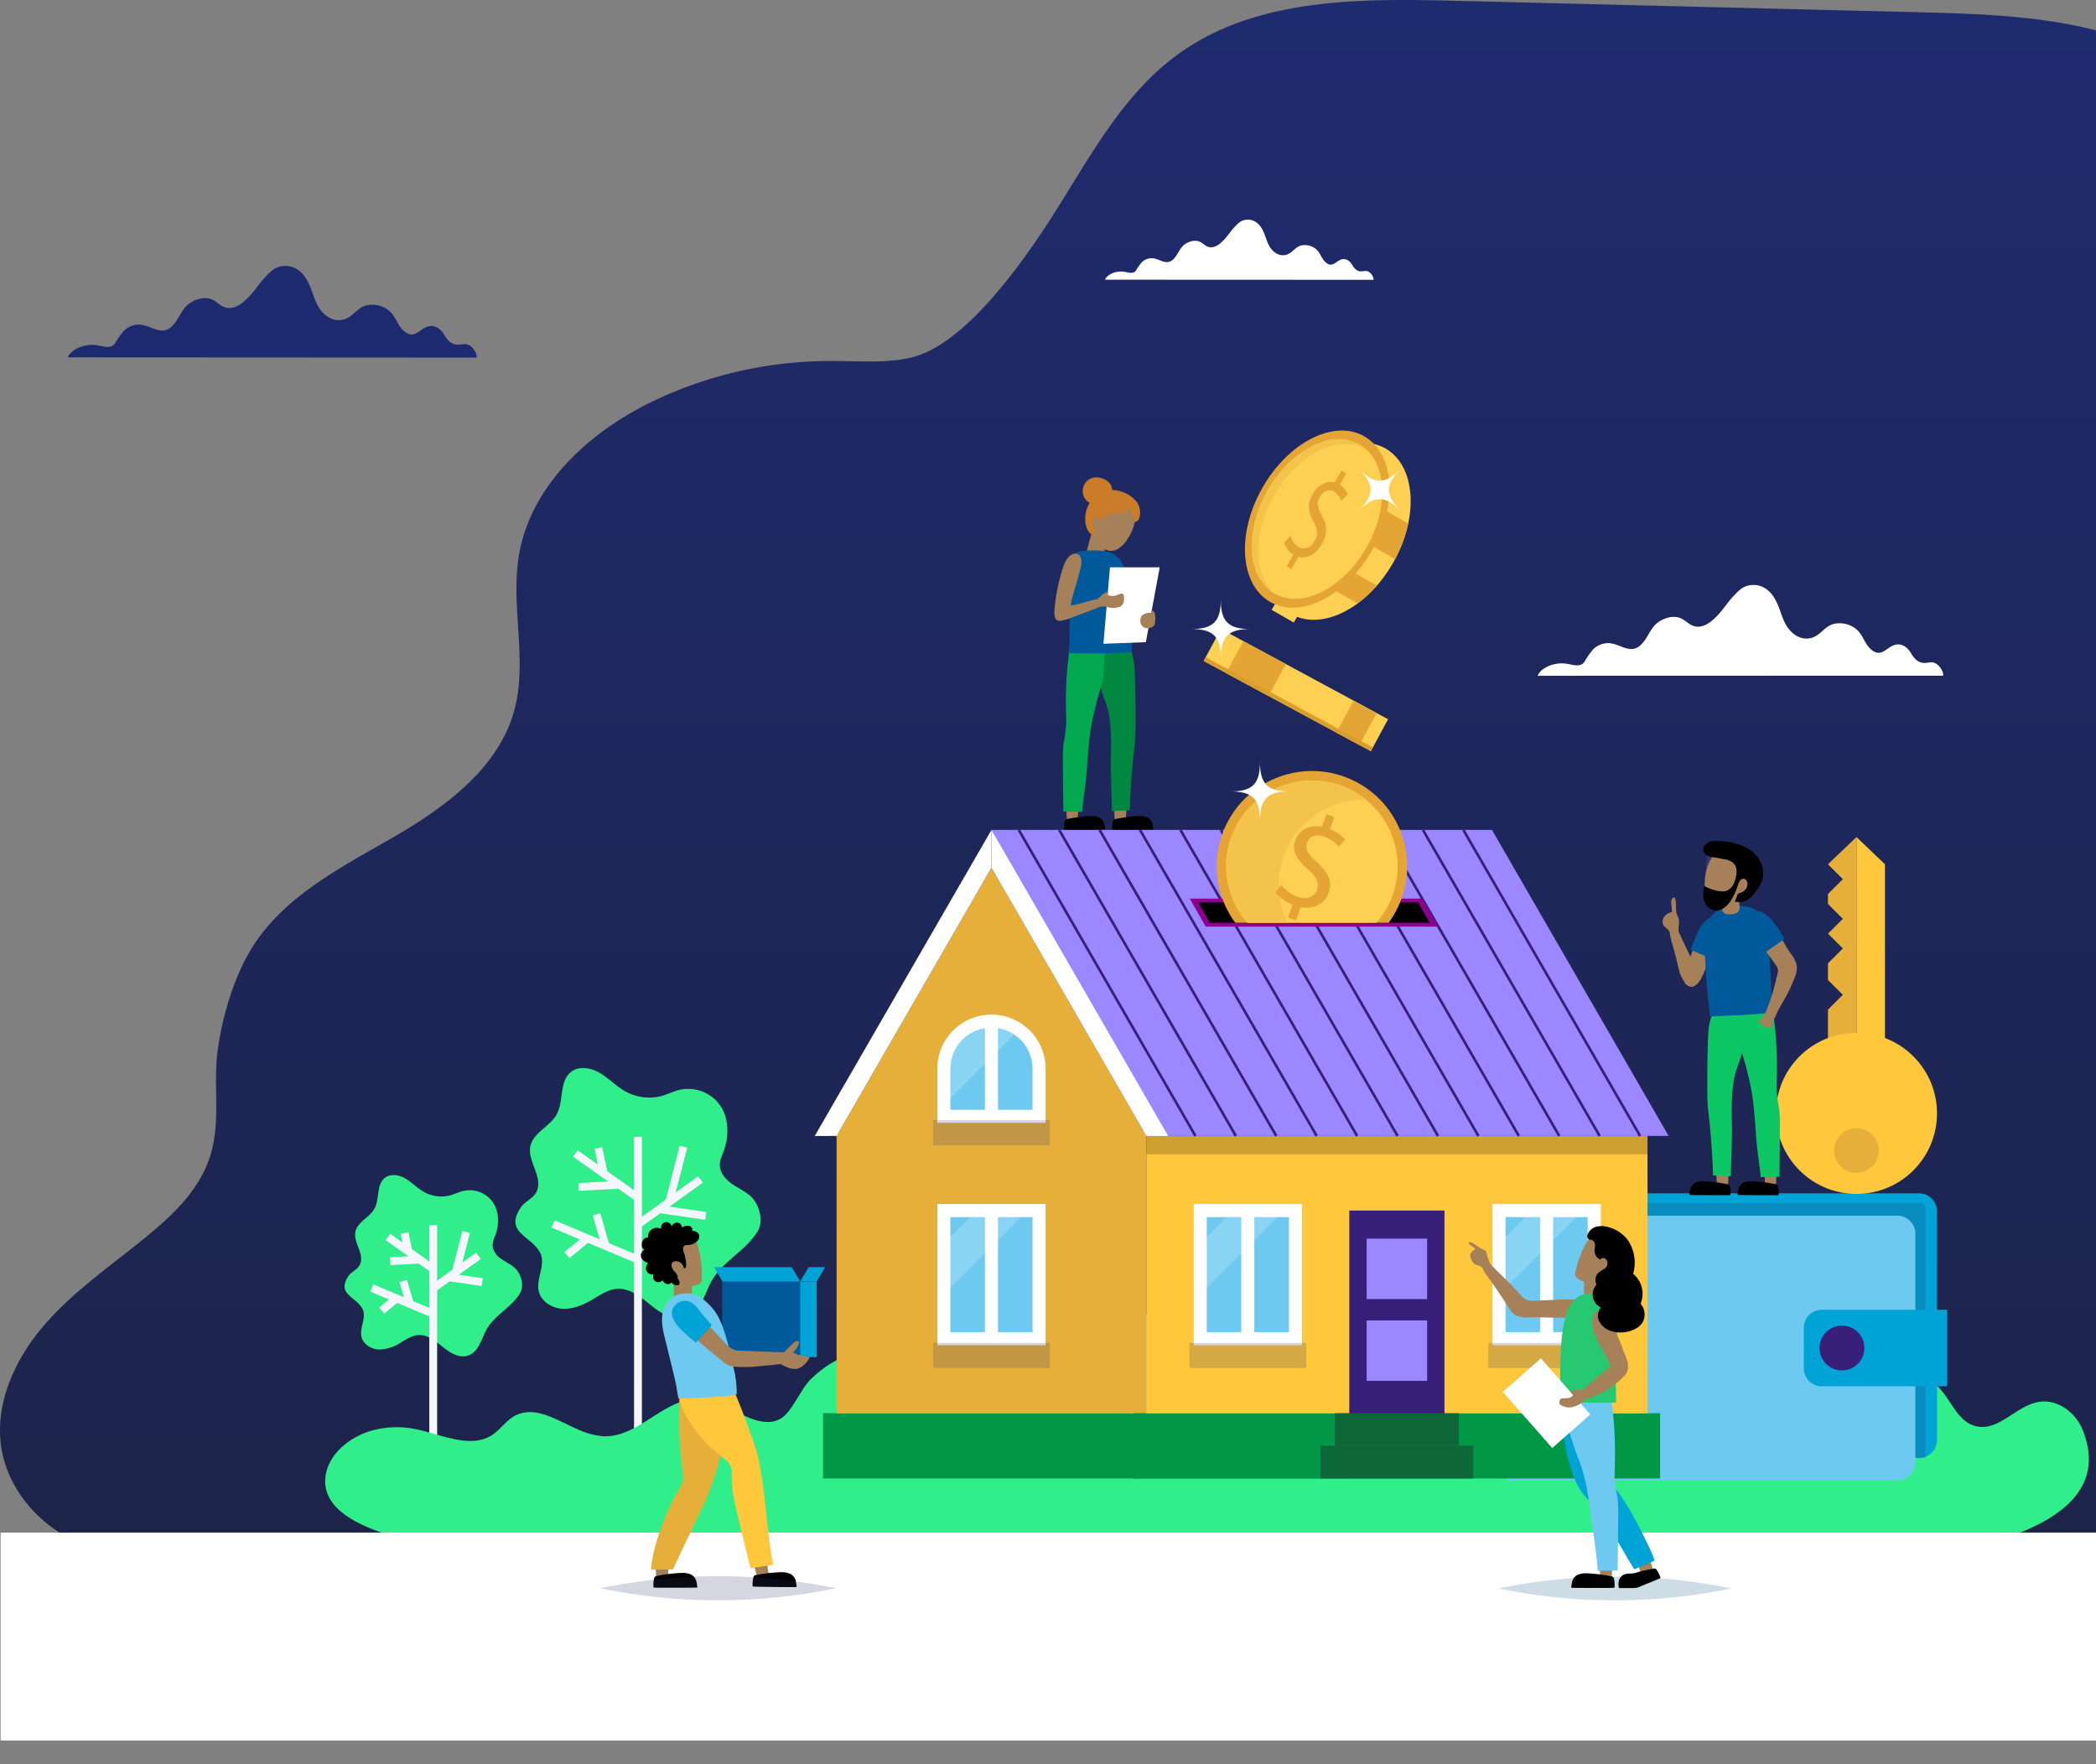 <svg xmlns="http://www.w3.org/2000/svg" width="802" height="675">
  <rect width="100%" height="100%" fill="#808080" stroke="none"/>
  <defs>
    <clipPath id="a">
      <path data-name="Rectangle 892" transform="translate(-5344 18544)" fill="#fff" stroke="#707070" d="M0 0h802v675H0z"/>
    </clipPath>
    <clipPath id="c">
      <path data-name="Path 1696" d="M743.267 562.706h-84.152l-2.4-76.066 83.087 12z" transform="translate(-656.71 -486.64)" fill="none"/>
    </clipPath>
    <clipPath id="d">
      <ellipse data-name="Ellipse 59" cx="36.446" cy="24.156" rx="36.446" ry="24.156" transform="rotate(-60.46 54.416 31.709)" fill="#fdd053"/>
    </clipPath>
    <linearGradient id="b" x1=".5" x2=".5" y2="1" gradientUnits="objectBoundingBox">
      <stop offset="0" stop-color="#04146a"/>
      <stop offset="1" stop-color="#020a35"/>
    </linearGradient>
  </defs>
  <g data-name="Mask Group 2" transform="translate(5344 -18544)" clip-path="url(#a)">
    <g transform="translate(-2721.777 19370.316)">
      <path data-name="Path 1657" d="M1108.19 652.574q.1-43.525.161-87.05c.08-52.883.16-105.777-1.913-158.614-1.237-31.59-3.436-63.821-15.44-93.063-1.787-4.33-3.837-8.671-7.17-11.958s-7.846-5.372-12.3-7.067c-26.607-10.137-55.723-10.961-84.2-11.672l-176.578-4.364c-36.469-.9-75.894-.928-105.376 20.514-24.237 17.57-37.054 46.366-54.017 70.98-10.515 15.222-29.78 41.04-48.5 45.14-10.045 2.2-20.48 1.145-30.765 1.214a157.251 157.251 0 00-65.892 14.592c-25.187 11.637-48.416 32.472-53 59.835-3.241 19.575 3.436 40.089-1.764 59.274-5.979 21.888-25.989 36.721-45.587 48.106s-40.982 22.037-53.6 40.891c-7.594 11.339-12.233 26.837-14.191 40.283-2.291 15.772 2.188 30.926-4.925 46.24-4.833 10.39-13.483 18.476-22.333 25.745-13.458 11.03-28.051 20.938-39.39 34.144s-19.231 30.742-16.035 47.854c2.485 13.47 11.729 25.2 23.492 32.22 14.317 8.533 33.216 10.606 49 16.036 21.247 7.25 45.449 8.121 67.67 9.026 89.65 3.654 179.369-5.807 268.984-.309 41.738 2.554 82.056 5.475 123.13 13.344 45.38 8.694 90.555 18.475 135.706 28.28 30.181 6.552 60.889 13.4 91.632 10.664s62.195-16.711 78.1-43.181C1106.479 877.4 1107.143 850 1107.36 824q.71-85.7.83-171.426z" transform="translate(-2876.882 -1104.82)" opacity=".79" fill="url(#b)"/>
      <path data-name="Path 1658" d="M-1878.711-567.781c.286-1.707-1.982-5.166-4.456-5.108-.985 0-1.947.275-2.932.229-2.612-.126-3.974-2.165-4.982-3.849s-3.012-3.608-5.566-3.184c-3.677.619-5.521 5.464-9.69 1.821-2.726-2.382-2.932-5.727-6.025-8.018a10.09 10.09 0 00-8.418-1.649c-3.711 1.145-5.1 4.822-9.049 5.464-4.387.71-7.537-2.623-8.934-5.028-1.7-2.921-2.291-6.071-3.78-9.037-1.34-2.749-4.055-6.426-8.9-6.346-4.1.069-5.91 2.657-7.914 4.719-2.623 2.68-8.018 12.3-14.157 11.145-2.382-.447-3.562-2.291-5.727-3.184-3.436-1.363-7.846.5-9.931 2.863s-2.9 5.189-5.246 7.411a5.429 5.429 0 01-2.291 1.374c-3.276.893-6.334-1.867-9.85-2.073a8.189 8.189 0 00-6.07 2.382 30.174 30.174 0 00-3.219 4.582 3.435 3.435 0 01-1.146 1.145c-1.546.825-3.711.126-5.6-.195-4.662-.8-9.965 1.34-11.282 4.582z" fill="#fff"/>
      <path data-name="Path 1659" d="M-2361.37-409.487h.206a14.891 14.891 0 0114.97 6.872c2.829 4.582 2.829 11.213 1.065 16.242-.676 1.936-1.7 3.837-1.661 5.887 0 2.852 2.1 5.3 4.4 6.975s4.971 2.852 7.147 4.685c3.5 2.955 5.4 9.633 2.875 13.745-4.765 7.743-14 11.568-18.166 20.044-2.291 4.708-3.894 10.641-8.785 12.6-4.673 1.81-9.759-1.145-13.676-4.318s-8.19-6.781-13.2-6.4c-3.241.241-6.071 2.153-8.865 3.814-3.562 2.119-7.514 3.94-11.66 3.814s-8.453-2.715-9.358-6.758c-1.088-4.845 2.8-10.217.55-14.65-3.322-6.563-13.882-7.674-7.445-17.341 1.844-2.772 5.395-3.436 6.437-7.1 1.523-5.452-3.975-10.938-2.726-16.459 1.145-5.154 7.434-7.4 10-12.027 2.863-5.143.916-12.771 5.589-16.356 3.127-2.394 7.72-1.512 11.087.516s6.116 4.994 9.541 6.93a18.923 18.923 0 0013.939 1.833c2.628-.784 5.09-2.033 7.736-2.548z" fill="#30ee89"/>
      <path data-name="Line 153" fill="none" stroke="#f5f5fe" stroke-miterlimit="10" stroke-width="3" d="M-2402.054-384.942l23.171 16.402"/>
      <path data-name="Line 154" fill="none" stroke="#f5f5fe" stroke-miterlimit="10" stroke-width="3" d="M-2393.257-387.084l2.039 9.816"/>
      <path data-name="Line 155" fill="none" stroke="#f5f5fe" stroke-miterlimit="10" stroke-width="3" d="M-2400.817-372.159l15.646-.836"/>
      <path data-name="Line 156" fill="none" stroke="#f5f5fe" stroke-miterlimit="10" stroke-width="3" d="M-2410.576-357.979l33.205 13.939"/>
      <path data-name="Line 157" fill="none" stroke="#f5f5fe" stroke-miterlimit="10" stroke-width="3" d="M-2393.968-361.69l3.493 12.153"/>
      <path data-name="Line 158" fill="none" stroke="#f5f5fe" stroke-miterlimit="10" stroke-width="3" d="M-2405.307-346.044l7.789-6.449"/>
      <path data-name="Line 159" fill="none" stroke="#f5f5fe" stroke-miterlimit="10" stroke-width="3" d="M-2378.115-357.819l23.916-17.192"/>
      <path data-name="Line 160" fill="none" stroke="#f5f5fe" stroke-miterlimit="10" stroke-width="3" d="M-2360.705-387.553l-5.452 21.144"/>
      <path data-name="Line 161" fill="none" stroke="#f5f5fe" stroke-miterlimit="10" stroke-width="3" d="M-2369.994-363.66l17.811 2.589"/>
      <path data-name="Line 162" fill="none" stroke="#f5f5fe" stroke-miterlimit="10" stroke-width="3" d="M-2378.115-391.276v122.042"/>
      <path data-name="Path 1660" d="M-2444.296-370.773h.15a10.812 10.812 0 0110.835 4.971c2.05 3.356 2.05 8.121.767 11.763a12.8 12.8 0 00-1.2 4.261 6.781 6.781 0 003.184 5.051c1.672 1.214 3.6 2.062 5.177 3.436 2.543 2.142 3.906 6.976 2.073 9.942-3.436 5.6-10.137 8.373-13.149 14.512-1.672 3.436-2.818 7.708-6.368 9.083s-7.067-.848-9.9-3.127-5.933-4.9-9.553-4.582c-2.291.172-4.4 1.558-6.414 2.76a16.034 16.034 0 01-8.442 2.76c-3-.092-6.116-1.97-6.781-4.891-.779-3.516 2.027-7.388.4-10.606-2.4-4.753-10.045-5.555-5.395-12.6 1.34-2 3.906-2.451 4.662-5.143 1.145-3.94-2.875-7.926-1.97-11.912.848-3.734 5.383-5.36 7.239-8.7 2.073-3.723.664-9.243 4.043-11.843 2.291-1.73 5.59-1.145 8.018.366s4.421 3.62 6.872 5.017a13.745 13.745 0 0010.091 1.317c1.911-.563 3.702-1.457 5.661-1.835z" fill="#30ee89"/>
      <path data-name="Line 163" fill="none" stroke="#f5f5fe" stroke-miterlimit="10" stroke-width="3" d="M-2473.79-353.008l16.769 11.878"/>
      <path data-name="Line 164" fill="none" stroke="#f5f5fe" stroke-miterlimit="10" stroke-width="3" d="M-2467.422-354.554l1.478 7.101"/>
      <path data-name="Line 165" fill="none" stroke="#f5f5fe" stroke-miterlimit="10" stroke-width="3" d="M-2472.896-343.753l11.328-.596"/>
      <path data-name="Line 166" fill="none" stroke="#f5f5fe" stroke-miterlimit="10" stroke-width="3" d="M-2479.964-333.479l24.042 10.091"/>
      <path data-name="Line 167" fill="none" stroke="#f5f5fe" stroke-miterlimit="10" stroke-width="3" d="M-2467.937-336.171l2.531 8.797"/>
      <path data-name="Line 168" fill="none" stroke="#f5f5fe" stroke-miterlimit="10" stroke-width="3" d="M-2476.15-324.843l5.635-4.673"/>
      <path data-name="Line 169" fill="none" stroke="#f5f5fe" stroke-miterlimit="10" stroke-width="3" d="M-2456.46-333.365l17.307-12.45"/>
      <path data-name="Line 170" fill="none" stroke="#f5f5fe" stroke-miterlimit="10" stroke-width="3" d="M-2443.861-354.898l-3.952 15.302"/>
      <path data-name="Line 171" fill="none" stroke="#f5f5fe" stroke-miterlimit="10" stroke-width="3" d="M-2450.584-337.603l12.886 1.878"/>
      <path data-name="Line 172" fill="none" stroke="#f5f5fe" stroke-miterlimit="10" stroke-width="3" d="M-2456.46-357.59v88.356"/>
      <path data-name="Path 1661" d="M-2401.035-279.359a27.84 27.84 0 009.85 2.6c13.321.458 22.885-14.432 36.229-14.329 10.057.069 22.2 12.874 31.418 7.594 4.33-2.474 7.686-11.316 11.454-14.993 4.478-4.364 9.7-8.018 16.035-9.553 24.179-5.91 46.331 20.113 71.129 17.112 12.13-1.466 22.037-9.736 29.574-18.693 4.307-5.108 8.155-10.606 13.252-15.051s11.786-7.789 18.762-7.388c13.424.779 21.35 14.065 32.655 20.835a36.951 36.951 0 0031.521 2.634c6.036-2.291 11.213-6.22 16.894-9.232 13.367-7.09 31.12-8.819 43.766-.664 12.072 7.789 19.85 30.765 36.16 30.8 15.073 0 24.34-19.4 39.379-18.418 13.917.9 20.846 18.75 34.717 20.193 16.127 1.684 30.926-19.918 44.67-12.015 7.514 4.3 9.163 15.7 17.834 17.41s15.257-8.281 24.053-9.45c7.078-.928 13.745 4.364 16.265 10.583 19.38 47.339-81.323 51.944-108.572 51.944s-52.253-3.287-71.347-8.728c-29.6 18.475-88.75 31.074-156.919 31.074-68.46 0-127.837-12.714-157.3-31.326-19.208 5.59-44.5 8.98-72.217 8.98-22.553 0-45.518-1.97-67.3-7.628-12.531-3.253-39.218-8.888-38.714-24.9.286-9.163 8.945-16.677 18.464-19.128a36.045 36.045 0 0115.371-.538c10.171 1.867 21.362 7.892 29.918 2.463 3.322-2.108 5.429-5.647 8.946-7.491 7.72-3.929 15.692 1.695 24.053 5.303z" fill="#30ee89"/>
      <path data-name="Path 1662" d="M-2439.836-689.502c.286-1.73-2-5.212-4.49-5.154-1 0-1.959.275-2.955.229-2.634-.126-4.009-2.188-5.017-3.883s-3.047-3.642-5.612-3.207c-3.7.619-5.567 5.509-9.77 1.844-2.749-2.4-2.967-5.727-6.082-8.086a10.171 10.171 0 00-8.487-1.661c-3.745 1.145-5.143 4.868-9.163 5.509-4.421.71-7.594-2.646-9-5.074-1.707-2.944-2.291-6.116-3.814-9.163-1.352-2.772-4.089-6.483-8.968-6.4-4.135.069-5.956 2.68-8.018 4.765-2.634 2.7-8.121 12.4-14.272 11.236-2.394-.458-3.6-2.36-5.727-3.219-3.436-1.374-7.915.515-10.011 2.886s-2.921 5.234-5.292 7.479a5.474 5.474 0 01-2.291 1.386c-3.31.9-6.391-1.878-9.931-2.085a8.247 8.247 0 00-6.116 2.4 30.432 30.432 0 00-3.242 4.582 3.434 3.434 0 01-1.145 1.145c-1.558.836-3.734.126-5.647-.195-4.708-.813-10.045 1.352-11.374 4.582z" fill="#04146a" opacity=".8"/>
      <path data-name="Path 1663" d="M-2096.678-719.251c.188-1.136-1.316-3.423-2.949-3.385-.654 0-1.286.181-1.941.15-1.73-.083-2.633-1.437-3.3-2.55s-2-2.392-3.686-2.106c-2.43.406-3.656 3.618-6.417 1.211-1.8-1.58-1.948-3.761-3.994-5.311a6.68 6.68 0 00-5.574-1.091c-2.46.752-3.378 3.2-6.018 3.618-2.9.466-4.988-1.738-5.913-3.333-1.121-1.933-1.5-4.017-2.505-6.018-.888-1.82-2.686-4.258-5.89-4.2-2.716.045-3.912 1.76-5.266 3.129-1.73 1.775-5.334 8.147-9.373 7.38-1.572-.3-2.362-1.55-3.761-2.114-2.257-.9-5.2.339-6.575 1.9s-1.918 3.438-3.475 4.912a3.6 3.6 0 01-1.5.91c-2.174.594-4.2-1.234-6.522-1.369a5.416 5.416 0 00-4.017 1.58 19.99 19.99 0 00-2.129 3.009 2.255 2.255 0 01-.752.752c-1.023.549-2.452.083-3.709-.128-3.092-.534-6.6.888-7.47 3.009z" fill="#fff"/>
      <path data-name="Rectangle 864" fill="#fff" d="M-1770.6-160.322h-851.399v-79.582h851.399z"/>
      <path data-name="Path 1664" d="M-2191.474-511.542c0-1.145.332-7.3.641-7.3h-4.765a15.507 15.507 0 00-.218 3.814c0 1.26.206 2.485.206 3.745a38.974 38.974 0 014.123-.137.911.911 0 00.013-.122z" fill="#a58058"/>
      <path data-name="Path 1665" d="M-2180.993-508.816c.218 0-.172-1.878-.206-2.027a3.769 3.769 0 00-2.142-2.749 7.892 7.892 0 00-3.2-.481 55.829 55.829 0 00-8.865 1.145 1.066 1.066 0 00-.962.779 10.376 10.376 0 00-.218 3.367c.004.115 12.478.035 15.593-.034z"/>
      <path data-name="Path 1666" d="M-2188.541-537.096q.1-.962.206-1.913c.172-1.512.344-3.024.447-4.582.138-2.016.138-4.032.149-6.048 0-4.582 0-9.072-.126-13.6-.138-4.055 0-8.545-1.031-12.485-.447-1.752-1.718-4.135-3.562-4.753a5.463 5.463 0 00-1.844-.172l-5.234.092a4.581 4.581 0 00-2.99.767c-1.821 1.6.2 6.723.619 8.693.607 2.818.344 5.876 1.077 8.591.79 2.944 2.165 5.647 2.737 8.671 1.271 6.678 1.031 13.516.894 20.273 0 1.443.47 17.6.47 17.6l6.781-.332s.069-2.107.092-2.863c0-1.352.126-2.7.206-4.055q.388-6.924 1.109-13.884z" fill="#018840"/>
      <path data-name="Path 1667" d="M-2209.857-512.252c0-1.145.332-7.216.641-7.216h-4.719a15.349 15.349 0 00-.217 3.78c0 1.237.206 2.451.206 3.711a38.545 38.545 0 014.089-.138z" fill="#a58058"/>
      <path data-name="Path 1668" d="M-2206.058-536.11c.286-3.78.618-7.571 1.2-11.316a122.479 122.479 0 013.516-14.672 37.545 37.545 0 001.26-5.223 36.337 36.337 0 00.263-3.631l.183-4.856a18.015 18.015 0 00-.435-5.956c-1.042-3.436-3.608-4.582-6.987-4.227-5.922.641-5.9 7.376-6.414 11.82a139.089 139.089 0 00-.9 15.371q0 3.849.137 7.7a48.18 48.18 0 01-.985 9.072 47.43 47.43 0 00-.3 7.113c0 6.38.183 19.128.183 19.128l7.17.137c.309-4.089 1.065-8.132 1.455-12.21.28-2.775.475-5.524.654-8.25z" fill="#02a951"/>
      <path data-name="Path 1669" d="M-2199.423-508.816c.218 0-.172-1.878-.206-2.027a3.769 3.769 0 00-2.142-2.749 7.892 7.892 0 00-3.2-.481 55.827 55.827 0 00-8.865 1.145 1.066 1.066 0 00-.962.779 10.377 10.377 0 00-.218 3.367c.004.115 12.478.035 15.593-.034z"/>
      <path data-name="Path 1670" d="M-2199.893-614.387a.468.468 0 01-.092.218.458.458 0 01-.263.115 17.09 17.09 0 01-6.323-.47q.848-3.642 1.879-7.239a.355.355 0 01.1-.2.344.344 0 01.263 0q1.6.286 3.207.607c.9.183 1.81.286 2.7.492a33.654 33.654 0 00-.79 3.322q-.314 1.575-.681 3.155z" fill="#a58058"/>
      <path data-name="Path 1671" d="M-2189.102-576.787q-6.208.4-12.439.492c-.893 0-11.569 0-11.569-.092 0-3.963.2-7.915.126-11.889-.08-4.284-.309-8.556-.55-12.828a34.98 34.98 0 01.424-9.369 6.7 6.7 0 012.417-4.135c1.546-1.065 3.608-.985 5.4-1.065a25.91 25.91 0 016.964.47c4.249.985 6.345 5.2 7.411 9.06a64.134 64.134 0 011.73 15.406v7.136q.074 3.427.086 6.814z" fill="#00599a"/>
      <path data-name="Path 1672" d="M-2183.776-580.609l-16.242.619 2.508-29.253h19.036z" fill="#fff"/>
      <path data-name="Path 1673" d="M-2180.168-590.311a13.969 13.969 0 01-.114 2.291 2.222 2.222 0 01-1.306 1.787 4.34 4.34 0 01-1.145.241 2.715 2.715 0 01-1.546-.137 2.886 2.886 0 01-1.535-3.219 2.383 2.383 0 01.481-1.375 4.341 4.341 0 013.436-1.054h.115l.252-1.145a3.138 3.138 0 011.036.93 3.436 3.436 0 01.252 1.443.389.389 0 01.074.238z" fill="#a58058"/>
      <path data-name="Path 1674" d="M-2209.49-606.174c-.756 2.9-1.649 5.727-2.463 8.625-.08.263-.607 2.886-.687 2.9l.825-.137a34.665 34.665 0 003.608-.779c1.626-.458 3.242-.962 4.9-1.294a2.738 2.738 0 011.386 0 1.432 1.432 0 01.962 1.306 1.89 1.89 0 01-.779 1.432 5.588 5.588 0 01-1.512.756l-8.533 3.23a19.217 19.217 0 01-4.822 1.363c-2.749.275-2.2-3.894-2-5.578a69.65 69.65 0 013.435-15.681 9.425 9.425 0 011.97-3.287c.848-.871 2.4-1.615 3.562-.871 1.512.962 1.306 3.184 1 4.7-.245 1.092-.52 2.169-.852 3.315z" fill="#a58058"/>
      <path data-name="Path 1675" d="M-2195.585-598.363a4.58 4.58 0 00.951-.3 5.266 5.266 0 011.237-.492 1.031 1.031 0 011.145.5 1.416 1.416 0 01.08.458 7.853 7.853 0 01-.08 2.142 2.647 2.647 0 01-1.145 1.741 3.175 3.175 0 01-.687.275 8.361 8.361 0 01-2.84.332 18.894 18.894 0 01-2.749-.573 10.094 10.094 0 00-2.291.355 17.169 17.169 0 00-.481-2.291l-.332-.7a5.231 5.231 0 001.145-.676 13.122 13.122 0 011.535-1.466 7.684 7.684 0 011.821-.813 8.59 8.59 0 00-.057 1.226 4.582 4.582 0 002.748.282z" fill="#a58058"/>
      <path data-name="Path 1676" d="M-2194.603-616.197a5.383 5.383 0 01-2.68.653 5.955 5.955 0 01-3.894-1.844 14.418 14.418 0 01-3.173-5.968c-.756-2.554-.825-5.532.79-7.777a8.75 8.75 0 015.4-3.264 11.133 11.133 0 015.727.309l.47.172a7.01 7.01 0 013.528 2.829c.951 1.661.538 3.917.1 5.727a17.175 17.175 0 01-2.531 5.372 10.619 10.619 0 01-3.732 3.791z" fill="#a58058"/>
      <path data-name="Path 1677" d="M-2200.946-638.051a13.37 13.37 0 012.062-.6 10.8 10.8 0 015.234.286 12.209 12.209 0 016.54 4.3 7.193 7.193 0 01.848 5.853 1.9 1.9 0 01-.825 1.237c-.241.16-1.02.424-1.145.733a4.147 4.147 0 00-.286-2.726 21.586 21.586 0 00-1.294-2 2.841 2.841 0 01-.47-1.8 3.963 3.963 0 01-2.394 2.612 16.189 16.189 0 01-3.047.206 9.988 9.988 0 00-5.406 2.5.6.6 0 01-.355.172.436.436 0 01-.367-.309 2.489 2.489 0 01-.08-.5 1.145 1.145 0 00-.412-.756c-.894-.641-1.386.607-1.5 1.248a5.727 5.727 0 00.092 2.944 10.314 10.314 0 01.481 1.672c0 .321.183 1.145-.057 1.432s-.561.1-.825 0a5.3 5.3 0 01-2.291-2.863 11.214 11.214 0 01.939-9.06 9.45 9.45 0 014.558-4.581z" fill="#cb7c29"/>
      <path data-name="Path 1678" d="M-2205.917-634.282c3.253 2.142 9.61-1.019 9.163-5.051-.367-3.161-4.582-4.856-7.308-4.146a5.212 5.212 0 00-2.291 8.8 3.648 3.648 0 00.435.4z" fill="#cb7c29"/>
      <path data-name="Path 1679" d="M-2038.965-369.719h151.032a6.872 6.872 0 016.872 6.872v87.508a6.872 6.872 0 01-6.872 6.872h-157.904v-94.382a6.872 6.872 0 016.872-6.87z" fill="#00a3d5"/>
      <path data-name="Path 1680" d="M-1887.949-366.101h-151.553a2.486 2.486 0 100 4.96h143.289v92.674h10.744v-95.148a2.486 2.486 0 00-2.474-2.485z" fill="#303672" opacity=".2"/>
      <path data-name="Path 1681" d="M-2045.837-361.14h149.634a6.872 6.872 0 016.872 6.872v87.508a6.872 6.872 0 01-6.872 6.872h-149.634z" fill="#6dc9f0"/>
      <path data-name="Path 1682" d="M-1925.158-325.152h48v29.276h-48a6.872 6.872 0 01-6.872-6.872v-15.532a6.872 6.872 0 016.872-6.872z" fill="#00a3d5"/>
      <circle data-name="Ellipse 55" cx="8.579" cy="8.579" r="8.579" transform="translate(-1926.005 -319.093)" fill="#381f7a"/>
      <path data-name="Rectangle 865" fill="#009747" d="M-2307.307-285.579h201.383v24.97h-201.383z"/>
      <path data-name="Path 1683" d="M-2242.855-494.304l-59.263 102.64h118.525z" fill="#e6af3a"/>
      <path data-name="Rectangle 866" fill="#e6af3a" d="M-2302.118-392.902h118.525v107.381h-118.525z"/>
      <path data-name="Rectangle 867" fill="#009747" d="M-2188.404-285.579h201.383v24.97h-201.383z"/>
      <path data-name="Rectangle 868" fill="#ffc73c" d="M-2183.593-391.665h191.762v106.144h-191.762z"/>
      <path data-name="Rectangle 869" fill="#381f7a" d="M-2105.935-363.122h36.424v80.647h-36.424z"/>
      <path data-name="Rectangle 870" fill="#6dc9f0" stroke="#fff" stroke-miterlimit="10" stroke-width="5" d="M-2162.976-363.122h36.424v49.023h-36.424z"/>
      <path data-name="Rectangle 871" fill="#303672" opacity=".2" d="M-2167.099-312.484h44.67v9.621h-44.67z"/>
      <path data-name="Line 173" fill="none" stroke="#fff" stroke-miterlimit="10" stroke-width="5" d="M-2144.764-363.122v49.034"/>
      <path data-name="Path 1684" d="M-2162.976-350.523l12.6-12.6h19.472l-31.728 31.727z" fill="#fff" opacity=".2"/>
      <path data-name="Rectangle 872" fill="#6dc9f0" stroke="#fff" stroke-miterlimit="10" stroke-width="5" d="M-2261.067-363.122h36.424v49.023h-36.424z"/>
      <path data-name="Rectangle 873" fill="#303672" opacity=".2" d="M-2265.191-312.484h44.67v9.621h-44.67z"/>
      <path data-name="Line 174" fill="none" stroke="#fff" stroke-miterlimit="10" stroke-width="5" d="M-2242.856-363.122v49.034"/>
      <path data-name="Path 1685" d="M-2261.068-350.523l12.6-12.6h19.47l-31.727 31.727z" fill="#fff" opacity=".2"/>
      <path data-name="Rectangle 874" fill="#6dc9f0" stroke="#fff" stroke-miterlimit="10" stroke-width="5" d="M-2048.654-363.122h36.424v49.023h-36.424z"/>
      <path data-name="Rectangle 875" fill="#303672" opacity=".2" d="M-2052.777-312.484h44.67v9.621h-44.67z"/>
      <path data-name="Line 175" fill="none" stroke="#fff" stroke-miterlimit="10" stroke-width="5" d="M-2030.442-363.122v49.034"/>
      <path data-name="Path 1686" d="M-2048.654-350.523l12.6-12.6h19.472l-31.728 31.727z" fill="#fff" opacity=".2"/>
      <path data-name="Rectangle 876" fill="#9b87ff" d="M-2099.292-352.378h23.137v23.137h-23.137z"/>
      <path data-name="Rectangle 877" fill="#9b87ff" d="M-2099.292-321.086h23.137v23.137h-23.137z"/>
      <path data-name="Rectangle 878" fill="#0e6738" d="M-2111.433-285.579h47.419v12.531h-47.419z"/>
      <path data-name="Rectangle 879" fill="#0e6738" d="M-2116.931-273.14h58.415v12.531h-58.415z"/>
      <path data-name="Rectangle 880" opacity=".2" d="M-2183.593-391.665h191.762v7.021h-191.762z"/>
      <path data-name="Path 1687" d="M-2242.856-435.602h0a18.212 18.212 0 0118.212 18.212v18.212h-36.424v-18.212a18.212 18.212 0 0118.212-18.212z" fill="#6dc9f0" stroke="#fff" stroke-miterlimit="10" stroke-width="5"/>
      <path data-name="Rectangle 881" fill="#303672" opacity=".2" d="M-2265.191-397.713h44.67v9.621h-44.67z"/>
      <path data-name="Line 176" fill="none" stroke="#fff" stroke-miterlimit="10" stroke-width="5" d="M-2242.856-435.602v36.424"/>
      <path data-name="Path 1688" d="M-2259.737-424.4a18.1 18.1 0 00-1.329 5.429l.275 15.1 28.394-28.383a18.119 18.119 0 00-10.515-3.345 18.155 18.155 0 00-7.01 1.4z" fill="#fff" opacity=".2"/>
      <path data-name="Path 1689" d="M-2051.346-508.759h-191.51l59.263 117.094h199.848z" fill="#9b87ff"/>
      <path data-name="Path 1690" d="M-2302.118-391.665l59.263-102.639v-14.455l-67.613 117.094z" fill="#fff"/>
      <path data-name="Path 1691" d="M-2183.593-391.665l-59.263-102.639v-14.455l67.6 117.094z" fill="#fff"/>
      <path data-name="Line 177" fill="none" stroke="#381f7a" stroke-miterlimit="10" d="M-2232.41-508.759l67.601 117.094"/>
      <path data-name="Line 178" fill="none" stroke="#381f7a" stroke-miterlimit="10" d="M-2216.947-508.759l67.613 117.094"/>
      <path data-name="Line 179" fill="none" stroke="#381f7a" stroke-miterlimit="10" d="M-2201.484-508.759l67.613 117.094"/>
      <path data-name="Line 180" fill="none" stroke="#381f7a" stroke-miterlimit="10" d="M-2186.01-508.759l67.601 117.094"/>
      <path data-name="Line 181" fill="none" stroke="#381f7a" stroke-miterlimit="10" d="M-2170.547-508.759l67.601 117.094"/>
      <path data-name="Line 182" fill="none" stroke="#381f7a" stroke-miterlimit="10" d="M-2155.084-508.759l67.613 117.094"/>
      <path data-name="Line 183" fill="none" stroke="#381f7a" stroke-miterlimit="10" d="M-2139.621-508.759l67.613 117.094"/>
      <path data-name="Line 184" fill="none" stroke="#381f7a" stroke-miterlimit="10" d="M-2124.147-508.759l67.601 117.094"/>
      <path data-name="Line 185" fill="none" stroke="#381f7a" stroke-miterlimit="10" d="M-2108.684-508.759l67.613 117.094"/>
      <path data-name="Line 186" fill="none" stroke="#381f7a" stroke-miterlimit="10" d="M-2093.221-508.759l67.613 117.094"/>
      <path data-name="Line 187" fill="none" stroke="#381f7a" stroke-miterlimit="10" d="M-2077.747-508.759l67.601 117.094"/>
      <path data-name="Line 188" fill="none" stroke="#381f7a" stroke-miterlimit="10" d="M-2062.284-508.759l67.613 117.094"/>
      <path data-name="Path 1692" d="M-2071.929-471.774h-88.94l-6.116-10.7h88.94z" fill="#8b018d"/>
      <path data-name="Path 1693" d="M-2075.158-473.252h-84.152l-4.433-7.754h84.152z"/>
      <g data-name="Group 812" transform="translate(-2161.716 -549.317)" clip-path="url(#c)">
        <circle data-name="Ellipse 56" cx="36.446" cy="36.446" r="36.446" transform="rotate(-69.98 51.838 41.858)" fill="#e5a535"/>
        <circle data-name="Ellipse 57" cx="32.804" cy="32.804" r="32.804" transform="rotate(-69.98 52.618 37.434)" fill="#fdd053"/>
        <path data-name="Path 1694" d="M30.753 50.535a32.8 32.8 0 0131.43-21.568 32.8 32.8 0 10-21.224 58.255 32.8 32.8 0 01-10.206-36.687z" fill="#f4c34b"/>
        <path data-name="Path 1695" d="M32.323 74.036l1.775-4.879a15 15 0 01-6.62-4.822l2.291-2.806a13.744 13.744 0 006.2 4.582c3.436 1.248 6.472.115 7.468-2.646s-.321-4.982-3.367-7.731c-4.215-3.734-6.46-7.067-4.925-11.259 1.466-4.009 5.418-6.013 10.125-5.12l1.775-4.879 3 1.145-1.6 4.662a13.744 13.744 0 015.658 3.974l-2.371 2.749a12.425 12.425 0 00-5.486-3.86c-3.722-1.352-5.933.355-6.632 2.291-.916 2.508.412 4.421 3.986 7.686 4.238 3.837 5.83 7.262 4.261 11.568-1.386 3.814-5.349 6.426-10.629 5.429L35.4 75.148z" fill="#e5a535"/>
      </g>
      <ellipse data-name="Ellipse 58" cx="36.446" cy="24.156" rx="36.446" ry="24.156" transform="rotate(-60.46 -1592.154 1542.414)" fill="#fdd053"/>
      <g data-name="Group 813" transform="translate(-2149.091 -666.655)" clip-path="url(#d)" fill="#e5a535">
        <path data-name="Rectangle 882" d="M50.335 31.844l24.98 14.348-7.114 12.385-24.98-14.348z"/>
        <path data-name="Rectangle 883" d="M37.128 54.892l24.98 14.348-4.781 8.323-24.98-14.348z"/>
      </g>
      <path data-name="Rectangle 884" fill="#fdd053" d="M-2099.226-656.369l8.46 4.859-36.42 63.405-8.46-4.859z"/>
      <ellipse data-name="Ellipse 60" cx="36.446" cy="24.156" rx="36.446" ry="24.156" transform="rotate(-60.46 -1600.199 1547.044)" fill="#e5a535"/>
      <ellipse data-name="Ellipse 61" cx="32.804" cy="21.74" rx="32.804" ry="21.74" transform="rotate(-60.46 -1599.947 1542.711)" fill="#fdd053"/>
      <path data-name="Path 1697" d="M-2134.788-636.562c8.934-15.761 24.637-23.733 35.083-17.822l.447.275a14.725 14.725 0 00-3-2.291c-10.435-5.9-26.149 2.119-35.072 17.857-8.8 15.532-7.731 32.816 2.291 38.943-7.583-7.33-7.732-22.862.251-36.962z" fill="#f4c34b"/>
      <path data-name="Path 1698" d="M-2129.931-609.611l2.554-4.513a7.742 7.742 0 01-3.436-4.582l2.405-2.589a7.146 7.146 0 003.184 4.341c2.108 1.145 4.582.16 6.013-2.382s1.145-4.581-.332-7.216c-2-3.5-2.715-6.62-.5-10.515 2.108-3.711 5.452-5.544 8.556-4.662l2.566-4.524 1.844 1.042-2.463 4.341a6.986 6.986 0 012.967 3.745l-2.417 2.531a6.391 6.391 0 00-2.875-3.642c-2.291-1.294-4.307.275-5.326 2.073-1.317 2.291-.882 4.112.79 7.182a9.93 9.93 0 010 10.79c-2 3.528-5.509 5.922-8.991 4.948l-2.634 4.65z" fill="#e5a535"/>
      <path data-name="Rectangle 885" fill="#fdd053" d="M-2155.064-585.636l63.969 34.516-6.603 12.237-63.969-34.516z"/>
      <path data-name="Rectangle 886" fill="#e5a535" d="M-2146.48-581.005l16.259 8.773-6.603 12.237-16.259-8.773z"/>
      <path data-name="Rectangle 887" fill="#e5a535" d="M-2104.299-558.246l8.851 4.776-6.603 12.237-8.851-4.776z"/>
      <path data-name="Rectangle 888" fill="#da9f2b" d="M-2160.88-574.859l63.969 34.516-.783 1.451-63.969-34.516z"/>
      <path data-name="Path 1699" d="M-2140.11-512.252c0-8.338-2.9-11.236-11.236-11.236 8.339 0 11.236-2.9 11.236-11.236 0 8.339 2.9 11.236 11.236 11.236-8.342-.035-11.236 2.863-11.236 11.236z" fill="#fff"/>
      <path data-name="Path 1700" d="M-2155.107-574.392c0-8.339-2.9-11.236-11.236-11.236 8.339 0 11.236-2.9 11.236-11.236 0 8.338 2.9 11.236 11.236 11.236-8.349.014-11.236 2.912-11.236 11.236z" fill="#fff"/>
      <path data-name="Path 1701" d="M-2086.349-630.926c-5.9-5.9-9.988-5.9-15.887 0 5.9-5.9 5.9-9.988 0-15.887 5.9 5.9 9.988 5.9 15.887 0-5.899 5.899-5.899 9.999 0 15.887z" fill="#fff"/>
      <path data-name="Path 1702" d="M-2366.673-221.792c0-1.271.355-7.777.687-7.777h-5.086a16.541 16.541 0 00-.229 4.066c.057 1.34.218 2.646.229 4a41.562 41.562 0 014.4-.138s-.001-.082-.001-.151z" fill="#a58058"/>
      <path data-name="Path 1703" d="M-2354.394-247.529c1.271-2.623 2.486-5.269 3.551-8.018v-.137c3.745-9.679 6.093-19.815 8.224-29.952.607-2.9 1.145-5.143.241-8.018a9.7 9.7 0 00-3.94-5.326 14.375 14.375 0 00-10.308-2.05c-6.288 1.248-5.635 8.464-5.727 13.286a149.8 149.8 0 00.481 16.585q.344 4.135.87 8.258a7.879 7.879 0 010 3.436 12.757 12.757 0 01-1.478 3.1 75.913 75.913 0 00-6.437 13.745 72.218 72.218 0 00-4 14.512c0 .2-.229 2.394-.2 2.394l8.018-.092a.515.515 0 00.6-.389c2.291-5.028 4.582-9.977 7.044-14.89.942-2.149 2.019-4.29 3.061-6.444z" fill="#e6af3a"/>
      <path data-name="Path 1704" d="M-2355.494-218.848c.241 0-.183-2-.218-2.165a4.019 4.019 0 00-2.291-2.932 8.421 8.421 0 00-3.436-.516 59.6 59.6 0 00-9.461 1.146 1.146 1.146 0 00-1.031.825 11.077 11.077 0 00-.229 3.585c.024.183 13.345.092 16.666.057z"/>
      <path data-name="Path 1705" d="M-2327.89-222.605c-.218-1.248-1.2-7.7-.882-7.766l-4.982 1.02a16.548 16.548 0 00.584 4.032c.321 1.294.745 2.554 1.019 3.871a41.521 41.521 0 014.287-1.023z" fill="#a58058"/>
      <path data-name="Path 1706" d="M-2329.207-248.914a187.154 187.154 0 00-2.772-19.14 64.132 64.132 0 00-2.978-9.484c-1.455-4.078-2.944-8.155-4.582-12.187-1.833-4.49-3.619-9.621-8.8-11.019a14.375 14.375 0 00-10.492 1.145c-4.5 2.451-3.86 8.018-2.222 12.1a42.219 42.219 0 009.312 13.515c2.359 2.394 5.154 4.582 7.674 6.747 2.291 2.016 1.821 4.581 1.856 7.285.08 5.212 1.489 10.308 2.692 15.371l2.291 9.472 1.143 4.741c.3 1.237 1.02 4.123 1.02 4.123l8.7-1.329s-.767-4.02-.8-4.3q-.4-2.829-.767-5.727c-.481-3.7-.9-7.5-1.214-11.168z" fill="#ffc73c"/>
      <path data-name="Rectangle 889" fill="#00a3d5" d="M-2345.758-335.976h36.023v28.944h-36.023z"/>
      <path data-name="Rectangle 890" fill="#00599a" d="M-2345.758-335.976h29.7v28.944h-29.7z"/>
      <path data-name="Path 1707" d="M-2317.513-219.031c.24 0-.16-2-.183-2.176a4.02 4.02 0 00-2.291-2.967 8.421 8.421 0 00-3.436-.561 59.573 59.573 0 00-9.472 1.054 1.145 1.145 0 00-1.042.813 11.078 11.078 0 00-.286 3.585c.079.16 13.389.252 16.71.252z"/>
      <path data-name="Path 1708" d="M-2353.719-338.244c0 1.649.286 2.738-1.455 3.436a10.193 10.193 0 01-4.971.641 13.527 13.527 0 01-9.083-4.582c-3.116-3.94-1.466-9.621 2.153-12.6a10.525 10.525 0 011.352-.951c3.436-2 8.659-3.047 10.194 1.707a36.655 36.655 0 011.81 12.347z" fill="#a58058"/>
      <path data-name="Path 1709" d="M-2357.486-330.868a.5.5 0 010 .252.482.482 0 01-.252.183 18.231 18.231 0 01-6.678 1.019q0-3.986.229-8.018a.378.378 0 01.069-.229.367.367 0 01.263-.092q1.741-.08 3.436-.126c.985 0 1.947-.138 2.932-.138a35.938 35.938 0 000 3.642z" fill="#a58058"/>
      <path data-name="Path 1710" d="M-2340.341-292.795c-3.826 1.145-22.255 1.672-22.278 1.558-.607-2.818-.435-2.829-1.031-5.727-1.031-4.822-2.291-9.575-3.436-14.375-1.042-4.318-2.612-9.163-1.34-13.562a8.567 8.567 0 015.292-5.967 10.585 10.585 0 018.716.813 20.616 20.616 0 014.124 3.574c3.276 3.436 4.582 7.5 5.922 11.958s2.291 9.163 3.31 13.745a38.6 38.6 0 01.722 7.984z" fill="#6dc9f0"/>
      <path data-name="Path 1711" d="M-2327.832-303.916l-3.688.332a50.138 50.138 0 01-8.132.3c-1.764-.137-2.978 0-4.582-1.031s-2.76-2.291-4.169-3.356a74.314 74.314 0 01-12.416-11.786 4.742 4.742 0 01-1.214-2.119 4.238 4.238 0 01.893-3.012 2.5 2.5 0 011.042-.848 2.21 2.21 0 012 .516 59.138 59.138 0 018.942 7.774q1.718 1.821 3.436 3.654l1.707 1.867a9.055 9.055 0 002.99 1.878 3.666 3.666 0 001.271.206l18.624.733c.39 0-.653 2.646-.779 2.852a3.116 3.116 0 01-1.993 1.6c-1.275.165-2.592.31-3.932.44z" fill="#a58058"/>
      <path data-name="Path 1712" d="M-2370.361-356.478a9.759 9.759 0 011.145.286 2.04 2.04 0 113.986-.87 2.291 2.291 0 012.291-1.432 1.878 1.878 0 011.626 2c0-.286.939-.6 1.145-.676a3.206 3.206 0 011.466-.092 1.569 1.569 0 011.374 1.924 2.875 2.875 0 012.417 1.145 2.291 2.291 0 01-.286 2.5 5.315 5.315 0 01-4 1.775 2.291 2.291 0 00-1.065.2 1.409 1.409 0 00-.607 1.26 4.9 4.9 0 00.344 1.432 15.807 15.807 0 01.836 4.8 1.729 1.729 0 01-.149.847.641.641 0 01-.722.344 3.1 3.1 0 00-3.2-2.7c-2.291.172-1.569 2.726-.447 3.86a3.517 3.517 0 011.294 2.073 1.971 1.971 0 000 .733c.092.206.183.218.332.4a2.017 2.017 0 01.389 1.145 1 1 0 01-.344.859 1.145 1.145 0 01-.71.138 3.037 3.037 0 01-1.145-.252 1.467 1.467 0 01-.79-.882 1.993 1.993 0 01-3.436-.825 2.349 2.349 0 01-1.913.756 2 2 0 01-1.638-1.145 3.631 3.631 0 01-.069-1.856 2.346 2.346 0 01-2.726-2.955 4.332 4.332 0 01.745-1.34 4.489 4.489 0 01-2.589-1.97 2.291 2.291 0 010-1.833 2.85 2.85 0 011.26-1.363 1.432 1.432 0 01-.951-.825 2.518 2.518 0 01-.149-.962 3.93 3.93 0 01.126-1.145 2.428 2.428 0 012.291-1.7 3.2 3.2 0 011.523-3.161 3.253 3.253 0 012.337-.492z"/>
      <path data-name="Path 1713" d="M-2349.849-319.253l-6.082 6.689a73.177 73.177 0 01-5.922-5.223 12.758 12.758 0 01-3.127-4.776 4.5 4.5 0 011.145-4.4 5.086 5.086 0 014.586-1.545c2.68.527 4.307 3.276 5.9 5.234.249.31 3.548 3.975 3.5 4.021z" fill="#00a3d5"/>
      <path data-name="Path 1714" d="M-2314.615-307.478l2.291.5s-.813 1.283-.9 1.4a10.131 10.131 0 01-1.145 1.294 6.219 6.219 0 01-2.909 1.741 7.25 7.25 0 01-3.814-.641c-1.2-.492-2.291-1.146-3.539-1.649a25.583 25.583 0 011.867-3.253 8.21 8.21 0 012.027-2.291c.825-.733 1.5-1.626 2.359-2.291a1.9 1.9 0 011.443-.55.55.55 0 01.4.229.6.6 0 01.069.275 4.192 4.192 0 01-.79 2.039 11.788 11.788 0 01-1.558 1.878s1.844.79 2.039.836z" fill="#a58058"/>
      <path data-name="Path 1715" d="M-2319.276-341.451h-29.712l3.23 5.464h29.712z" fill="#00a3d5"/>
      <path data-name="Path 1716" d="M-2312.827-341.451h6.323l-3.23 5.464h-6.312z" fill="#00a3d5"/>
      <path data-name="Path 1717" d="M-2302.336-218.596a223 223 0 01-90.234 0 223 223 0 0190.234 0z" fill="#303672" opacity=".2"/>
      <path data-name="Path 1718" d="M-1911.872-400.783h-10.915v-39.2l5.693-5.681-5.693-5.689v-6.357l5.693-5.693-5.67-5.67 5.67-5.67-5.693-5.693v-3.791l5.693-5.693-5.693-5.693 10.915-10.423z" fill="#e6af3a"/>
      <circle data-name="Ellipse 62" cx="30.823" cy="30.823" r="30.823" transform="translate(-1942.705 -431.124)" fill="#ffc73c"/>
      <path data-name="Path 1719" d="M-1911.871-506.033v105.25h10.9v-94.827z" fill="#ffc73c"/>
      <circle data-name="Ellipse 63" cx="8.533" cy="8.533" r="8.533" transform="translate(-1920.416 -394.62)" fill="#e6af3a"/>
      <path data-name="Path 1720" d="M-2048.826-218.527a219.981 219.981 0 0089.02 0 219.983 219.983 0 00-89.02 0z" fill="#0e5280" opacity=".2"/>
      <path data-name="Path 1721" d="M-1993.286-221.322c-.378-1.145-2.417-7.3-2.737-7.2l4.833-1.363a16.316 16.316 0 011.306 3.8c.3 1.283.493 2.577.859 3.86a40.878 40.878 0 00-4.215 1.042z" fill="#a58058"/>
      <path data-name="Path 1722" d="M-2002.014-218.688h-.722a5.374 5.374 0 010-2.921 3.608 3.608 0 011.833-2.2 6.755 6.755 0 012.715-.412 8.438 8.438 0 002.531-.493c1.936-.63 4.021-.939 6.013-1.386a1.145 1.145 0 011.248.367 10.927 10.927 0 011.558 3.2c0 .1-3.3 1.42-3.505 1.512l-3.436 1.386a7.944 7.944 0 01-3.035.962z"/>
      <path data-name="Path 1723" d="M-2014.19-252.168a22.909 22.909 0 01-4.444-5.9c-4.788-10.057-6.231-22.828-6.414-33.881 0-2.566.664-3.7 2.852-5.063a13.585 13.585 0 0110.011-1.867c4.937 1.077 4.891 5.864 5.727 9.9 1.558 7.3-.206 15.165-1.363 22.37-.561 3.436.619 5.475 2.634 8.178a120.781 120.781 0 019.576 15.257c.607 1.145 7.056 13.745 6.38 14.065l-7.388 3.15a.275.275 0 01-.435-.126c-.813-1.443-1.775-2.795-2.577-4.25s-1.81-3.184-2.76-4.753q-2.864-4.7-6.116-9.163c-1.524-2.085-2.36-4.387-4.1-6.254z" fill="#00a3d5"/>
      <path data-name="Path 1724" d="M-2037.464-328.749a6.572 6.572 0 01-3.207-2.348c-3.86-4.444-8.327-8.3-12.255-12.6-1.2-1.317-2.806-.584-2.474 1.145.493 2.6 2.405 4.673 3.894 6.769 2.359 3.31 4.581 6.735 6.781 10.125a9.862 9.862 0 001.581 1.993c2.291 2.05 6.54 1.26 9.369 1.375 4.215.183 8.419.137 12.6.16 1.661 0 3.608.206 5.074-.733a2.978 2.978 0 00.241-4.994c-2.383-1.477-6.174-1.317-8.865-1.2-3.608.149-7.2.309-10.812.469a6.282 6.282 0 01-1.927-.161z" fill="#a58058"/>
      <path data-name="Path 1725" d="M-2019.114-340.844c-.355 1.581-.951 2.554.527 3.677a10.057 10.057 0 004.582 1.833 13.344 13.344 0 009.793-2.085c3.94-2.99 3.78-8.831 1.065-12.6a10.418 10.418 0 00-1.054-1.237c-2.738-2.749-7.525-5.04-10.16-.893a36.185 36.185 0 00-4.753 11.305z" fill="#a58058"/>
      <path data-name="Path 1726" d="M-2059.02-347.316q-.2.231-.378.481a1.527 1.527 0 00-.229.424 1.72 1.72 0 000 .87 4.935 4.935 0 001.615 2.852c.825.676 2.073.516 2.829 1.329a.389.389 0 00.2.149.355.355 0 00.206 0q1.145-.5 2.291-1.031a.493.493 0 00.321-.768 33.656 33.656 0 01-1.271-3.768 2.131 2.131 0 00-.676-1.145 1.891 1.891 0 00-.6-.218 4.862 4.862 0 01-.8-.493l-3.326-2.083a1.628 1.628 0 00-.745-.309.561.561 0 00-.607.435c0 .309.275.538.55.7a12.6 12.6 0 011.81 1.34.193.193 0 01.08.126.19.19 0 01-.114.149 6.1 6.1 0 00-1.156.96z" fill="#a58058"/>
      <path data-name="Path 1727" d="M-2009.894-221.666c0-1.248-.355-7.674-.676-7.674h4.96a16.321 16.321 0 01.229 4.02c-.057 1.317-.218 2.612-.218 3.952a40.937 40.937 0 00-4.341-.138.553.553 0 00.046-.16z" fill="#a58058"/>
      <path data-name="Path 1728" d="M-2013.548-246.933c-.447-3.333-.9-6.666-1.535-9.976a61.349 61.349 0 00-2.76-10.091 133.049 133.049 0 01-5.246-16.425 67.377 67.377 0 01-1.455-8.327c-.275-2.554.344-3.757 2.44-5.349a14.181 14.181 0 0110-2.909c6.288.687 6.265 7.834 6.872 12.6a147.738 147.738 0 01.962 16.333q0 4.089-.149 8.19c-.138 3.333.607 6.288 1.065 9.576a50.417 50.417 0 01.309 7.56c-.057 6.781-.195 20.331-.195 20.331l-7.628.149c-.4-5.36-1.145-10.7-1.89-16.036-.308-1.892-.549-3.759-.79-5.626z" fill="#6dc9f0"/>
      <path data-name="Path 1729" d="M-2020.924-218.768c-.229 0 .183-1.981.218-2.142a3.964 3.964 0 012.291-2.9 8.319 8.319 0 013.367-.5 58.718 58.718 0 019.335 1.145 1.146 1.146 0 011.02.813 10.935 10.935 0 01.229 3.539c.001.171-13.185.08-16.46.045z"/>
      <path data-name="Path 1730" d="M-2016.102-330.341a.492.492 0 000 .252.482.482 0 00.252.172 18 18 0 006.6 1.008q0-3.94-.229-7.869a.367.367 0 00-.069-.229.355.355 0 00-.263-.092q-1.718-.08-3.436-.126c-.962 0-1.924-.126-2.886-.137a35.465 35.465 0 010 3.6q.032 1.71.031 3.421z" fill="#a58058"/>
      <path data-name="Path 1731" d="M-2025.265-290.149q5.555.412 11.122.527c.79 0 10.308 0 10.308-.092 0-2.84-.149-5.67-.149-8.533 0-4.868.275-9.724.4-14.581.115-4.387.607-9.335-1.409-13.355a10.171 10.171 0 00-11.1-4.982c-3.917 1.031-6.242 5.051-7.2 8.957-1.947 7.823-1.947 16.9-1.959 24.924q-.002 3.562-.013 7.135z" fill="#26c972"/>
      <path data-name="Rectangle 891" fill="#fff" d="M-2047.194-293.737l14.573-12.827 18.904 21.478-14.573 12.827z"/>
      <path data-name="Path 1732" d="M-2023.089-291.311h-.492a4.1 4.1 0 00-1.2.183 1.225 1.225 0 00-.71.893c-.1.447-.138 1.077.263 1.363a5.727 5.727 0 004.673.939 8.132 8.132 0 00.8-.241c.5-.172.974-.412 1.477-.584a3.942 3.942 0 001-.653 5.084 5.084 0 001.833-1.913 3.057 3.057 0 00.1-1.386 5.489 5.489 0 00-.172-1.145.827.827 0 00-.149-.309.791.791 0 00-.447-.229 13.6 13.6 0 00-4.284.126 7.463 7.463 0 00-1.145.183c.275.3.55.6.8.9a1.258 1.258 0 01.332.6c.08.527-.618.745-.985.939a3.975 3.975 0 01-1.694.334z" fill="#a58058"/>
      <path data-name="Path 1733" d="M-2001.223-309.884c1.214 2.886 3 6.449 1.145 9.243a20 20 0 01-4.7 4.3 33.217 33.217 0 01-7.651 4.387c-1.065.435-6.483 2.291-5.727-.733a2.29 2.29 0 01.756-1.054q5.5-5.12 11.454-9.759a45.367 45.367 0 00-2.405-4.868c-1.936-4.055-5-8.018-4.582-12.783.149-1.5 1.02-3.94 2.955-3.539 1.615.332 2.5 2.039 3.322 3.287a54.663 54.663 0 015.12 10.583 4.5 4.5 0 00.313.936z" fill="#a58058"/>
      <path data-name="Path 1734" d="M-1999.104-351.439a13.344 13.344 0 00-7.33-5.223 8.981 8.981 0 00-4.822-.321 4.845 4.845 0 00-3.5 3.1 1.476 1.476 0 00.469 1.775 4.436 4.436 0 00.974.2 1.982 1.982 0 011.352 1.6c.217 1.145-.367 2.085-.092 3.15a5.018 5.018 0 00.813 1.81c.4.515.882.641 1.352 1.031a1.283 1.283 0 011.615-.561 1.924 1.924 0 011.077 1.466c.458 2.508-2.142 2.806-3.516 4.227a3.757 3.757 0 00-.607 4.375 5.6 5.6 0 001.615 8.8 4.914 4.914 0 00-.538 5.406 7.6 7.6 0 004.375 3.551 12.073 12.073 0 008.407-.355 7.867 7.867 0 003.5-2.531 6.231 6.231 0 00-.183-7.1 1.032 1.032 0 01-.252-.516 1.007 1.007 0 01.092-.412 9.863 9.863 0 00-3.024-10.95 15.451 15.451 0 00-1.782-12.517z"/>
      <path data-name="Path 1735" d="M-1975.705-459.564c.848-2.039 1.466-4.169 2.291-6.208 1.145-2.611 2.13-5.4 4.3-7.353 1.145-1.008 3.436-1.729 4.581-.332a3.654 3.654 0 01.447 2.783 27.911 27.911 0 01-.779 3.642 54.975 54.975 0 01-4.467 10.939c-.149.286-.3.6-.447.916-1.054 2.234-2.05 5.567-4.742 6.2a2.7 2.7 0 01-2.176-.344c-2.97-2.133-.061-7.654.992-10.243z" fill="#a58058"/>
      <path data-name="Path 1736" d="M-1965.235-371.816c0-1.145-.332-7.3-.641-7.3h4.765a15.516 15.516 0 01.217 3.814c0 1.26-.206 2.486-.206 3.746a38.877 38.877 0 00-4.123-.137.855.855 0 00-.012-.123z" fill="#a58058"/>
      <path data-name="Path 1737" d="M-1975.704-369.078c-.217 0 .172-1.878.206-2.027a3.769 3.769 0 012.142-2.749 7.894 7.894 0 013.2-.481 55.8 55.8 0 018.865 1.145 1.065 1.065 0 01.962.779 10.378 10.378 0 01.218 3.367c-.011.103-12.489.023-15.593-.034z"/>
      <path data-name="Path 1738" d="M-1966.587-501.314a6.059 6.059 0 00-2.852 5.475 10.447 10.447 0 001.317 5.36 9.868 9.868 0 001.936 1.947 1.534 1.534 0 00.962.458 1.306 1.306 0 00.9-.573 9.232 9.232 0 001.375-3.5 6.15 6.15 0 012.211-3.516 5.555 5.555 0 002.291-3.631 3.173 3.173 0 00-1.042-2.5 4.376 4.376 0 00-4.284-.779 11.845 11.845 0 00-2.814 1.259z" fill="#303672"/>
      <path data-name="Path 1739" d="M-1967.091-459.37l-8.235-3.551a72.531 72.531 0 012.989-7.239 12.657 12.657 0 013.436-4.467 4.466 4.466 0 014.478-.378 5.04 5.04 0 012.944 3.837c.355 2.6-1.145 5.36-2.508 7.457a44.324 44.324 0 01-3.104 4.341z" fill="#00599a"/>
      <path data-name="Path 1740" d="M-1968.158-397.358q-.1-.962-.206-1.913c-.172-1.512-.344-3.024-.447-4.582-.138-2.016-.138-4.032-.149-6.048 0-4.582 0-9.071.126-13.6.137-4.055 0-8.545 1.031-12.485.447-1.752 1.718-4.135 3.562-4.753a5.463 5.463 0 011.844-.172l5.234.092a4.581 4.581 0 012.99.767c1.821 1.6-.2 6.724-.619 8.694-.607 2.818-.344 5.876-1.077 8.59-.79 2.944-2.165 5.647-2.737 8.671-1.271 6.678-1.031 13.516-.893 20.273 0 1.443-.47 17.6-.47 17.6l-6.781-.332s-.069-2.107-.092-2.863c0-1.352-.126-2.7-.206-4.055q-.387-6.931-1.11-13.884z" fill="#0dc764"/>
      <path data-name="Path 1741" d="M-1946.84-372.514c0-1.146-.332-7.216-.641-7.216h4.719a15.351 15.351 0 01.218 3.78c0 1.237-.206 2.451-.206 3.711a38.528 38.528 0 00-4.089-.138z" fill="#a58058"/>
      <path data-name="Path 1742" d="M-1950.631-396.384c-.286-3.78-.618-7.571-1.2-11.317a122.418 122.418 0 00-3.516-14.672 37.544 37.544 0 01-1.26-5.223 36.317 36.317 0 01-.263-3.631l-.187-4.857a18.01 18.01 0 01.435-5.956c1.042-3.436 3.608-4.582 6.987-4.227 5.922.641 5.9 7.376 6.414 11.821a139.09 139.09 0 01.9 15.371q0 3.849-.138 7.7a48.194 48.194 0 00.985 9.083 47.4 47.4 0 01.3 7.113c0 6.38-.183 19.128-.183 19.128l-7.17.137c-.309-4.089-1.065-8.132-1.455-12.21-.283-2.785-.475-5.523-.649-8.26z" fill="#0dc764"/>
      <path data-name="Path 1743" d="M-1957.275-369.078c-.218 0 .172-1.878.206-2.027a3.768 3.768 0 012.142-2.749 7.892 7.892 0 013.2-.481 55.806 55.806 0 018.865 1.145 1.065 1.065 0 01.962.779 10.372 10.372 0 01.218 3.367c-.001.103-12.477.023-15.593-.034z"/>
      <path data-name="Path 1744" d="M-1965.854-437.447c1.592 0 3.184-.206 4.776-.252q3.436-.1 6.8-.309c.825 0 10.732-.825 10.721-.939-.218-2.852-.607-5.67-.836-8.545-.344-4.33-.458-8.671-.664-13.012-.2-4.158-.069-8.636-1.523-12.6a9.277 9.277 0 00-6.781-6.242 19.231 19.231 0 00-11.042 1.145 10.561 10.561 0 00-5.223 6.872c-.8 3.07-.3 6.712-.218 9.862.1 3.791.332 7.571.63 11.351.344 4.032.836 8.018 1.214 12.061a.687.687 0 00.2.5.734.734 0 00.435.1c.515.036 1.007.02 1.511.008z" fill="#00599a"/>
      <path data-name="Path 1745" d="M-1950.173-476.413a3.655 3.655 0 012.589 1.145 27.88 27.88 0 012.669 2.6 38.929 38.929 0 016.013 8.3c1.317 2.554 3.757 4.673 4.169 7.628.309 2.176-.813 4.582-1.627 6.586a63.483 63.483 0 01-3.344 6.678c-.848 1.523-1.753 3.024-2.52 4.581-.607 1.237-.928 2.795-2.165 3.6a1.81 1.81 0 01-2.6-.378 2.1 2.1 0 01-.275-1.672 11.627 11.627 0 01.71-1.855 73.52 73.52 0 004.078-13.012 19.332 19.332 0 00.584-2.5 3.435 3.435 0 00-.916-2.394c-.561-.767-1.077-1.569-1.627-2.36-1.271-1.81-2.738-3.436-4-5.292-1.615-2.291-3.436-4.685-3.917-7.56-.261-1.506.415-3.9 2.179-4.095z" fill="#a58058"/>
      <path data-name="Path 1746" d="M-1963.483-478.692a2.943 2.943 0 00.939 1.752 3.435 3.435 0 002.165.458 7.813 7.813 0 001.684-.16c2.394-.573 2.291-2.371 1.947-4.376-.3-1.581-.424-3.184-.664-4.776a.265.265 0 00-.355-.275q-1.73.08-3.436.206c-.974.069-1.936 0-2.909.149a35.632 35.632 0 01.366 3.6 23.705 23.705 0 00.263 3.425z" fill="#a58058"/>
      <path data-name="Path 1747" d="M-1969.106-483.365a5.727 5.727 0 001.89 2.222 6.3 6.3 0 004.49.836 15.259 15.259 0 006.414-3.138c2.291-1.718 4.146-4.238 4.158-7.159a9.266 9.266 0 00-2.6-6.151 11.771 11.771 0 00-5.1-3.287l-.5-.149a7.412 7.412 0 00-4.788.229c-1.844.836-2.886 3.024-3.608 4.8a18.12 18.12 0 00-1.145 6.174 11.236 11.236 0 00.789 5.623z" fill="#a58058"/>
      <path data-name="Path 1748" d="M-1972.806-454.089c-.848-3.219-2.657-6.185-4.066-9.163-1.283-2.714-2.589-5.429-3.723-8.212-.664-1.615-2.359-1.455-2.634.275-.412 2.554.641 5.1 1.306 7.5.79 2.864 1.466 5.727 2.142 8.636.458 1.97 2.291 5.968 4.582 6.288 2.718.369 2.805-3.617 2.393-5.324z" fill="#a58058"/>
      <path data-name="Path 1749" d="M-1948.341-488.566a9.228 9.228 0 00.779-3.952 10.307 10.307 0 00-2.291-6.036c-3.539-4.307-9.163-5.658-14.512-5.945a15.113 15.113 0 00-2.359 0c-1.661.172-3.436 1-3.745 2.772a2.543 2.543 0 00.412 1.9 4.913 4.913 0 003.345 1.512c1.432.241 2.852.5 4.284.756a6.519 6.519 0 013.436 1.466c1.856 1.753 1.294 4.879.515 7.021a5.727 5.727 0 01-3.1 3.6 5.291 5.291 0 01-2.291.195 15.369 15.369 0 01-3.436-.767 14.626 14.626 0 01-1.627-.687 6.632 6.632 0 01-1.145-.584 11.029 11.029 0 00-.264 4.937 5.727 5.727 0 003.15 4.158 5.028 5.028 0 004.581-.653 10.7 10.7 0 003.15-3.677 24.7 24.7 0 002.027-4.513 7.353 7.353 0 011-2.291 1.775 1.775 0 011.065-.722 1.477 1.477 0 011.374.618 2.359 2.359 0 01.4 1.5 3.528 3.528 0 01-1.707 2.806 6.875 6.875 0 01-1.283.55 1.658 1.658 0 00-.515.252 1.7 1.7 0 00-.458.836 24 24 0 01-.894 2.291 15.131 15.131 0 011.592.057 7.416 7.416 0 001.638-.172c2.153-.5 3.974-2.577 5.166-4.33a16.282 16.282 0 001.718-2.9z"/>
      <path data-name="Path 1750" d="M-1984.638-476.367a3.829 3.829 0 00-.607.6 2.932 2.932 0 00-.47 3.436c.584.974 1.844 1.489 2.291 2.543a.391.391 0 00.126.206.355.355 0 00.206 0l2.531-.08a.493.493 0 00.584-.6c0-1.237.286-2.463.2-3.7s-.79-2.027-.985-3.138c-.332-1.81.057-3.723-.527-5.463a.39.39 0 00-.31-.367.425.425 0 00-.24 0 1.673 1.673 0 00-.859 1.145 4.95 4.95 0 000 1.5l.24 2.989a3.94 3.94 0 00-2.176.928z" fill="#a58058"/>
      <path data-name="Path 1751" d="M-1948.759-435.116a4.432 4.432 0 004.581 1.981.218.218 0 00.126 0 .241.241 0 000-.183c-.172-1.569.6-3.07.676-4.582a1.008 1.008 0 00-.87-1.145c-.412-.115-.939-.309-1.352-.412-.974-.218-1 .8-1.306 1.42a4.421 4.421 0 01-2.211 1.752.263.263 0 00-.138.1.252.252 0 000 .183 4.4 4.4 0 00.493.882z" fill="#a58058"/>
      <path data-name="Path 1752" d="M-1946.702-461.969l7.354-5.131a72.6 72.6 0 00-4.387-6.483 12.658 12.658 0 00-4.3-3.677 4.467 4.467 0 00-4.467.527 5.039 5.039 0 00-2.108 4.353c.172 2.623 2.2 5.017 3.963 6.8a44.284 44.284 0 003.945 3.611z" fill="#00599a"/>
    </g>
  </g>
</svg>
